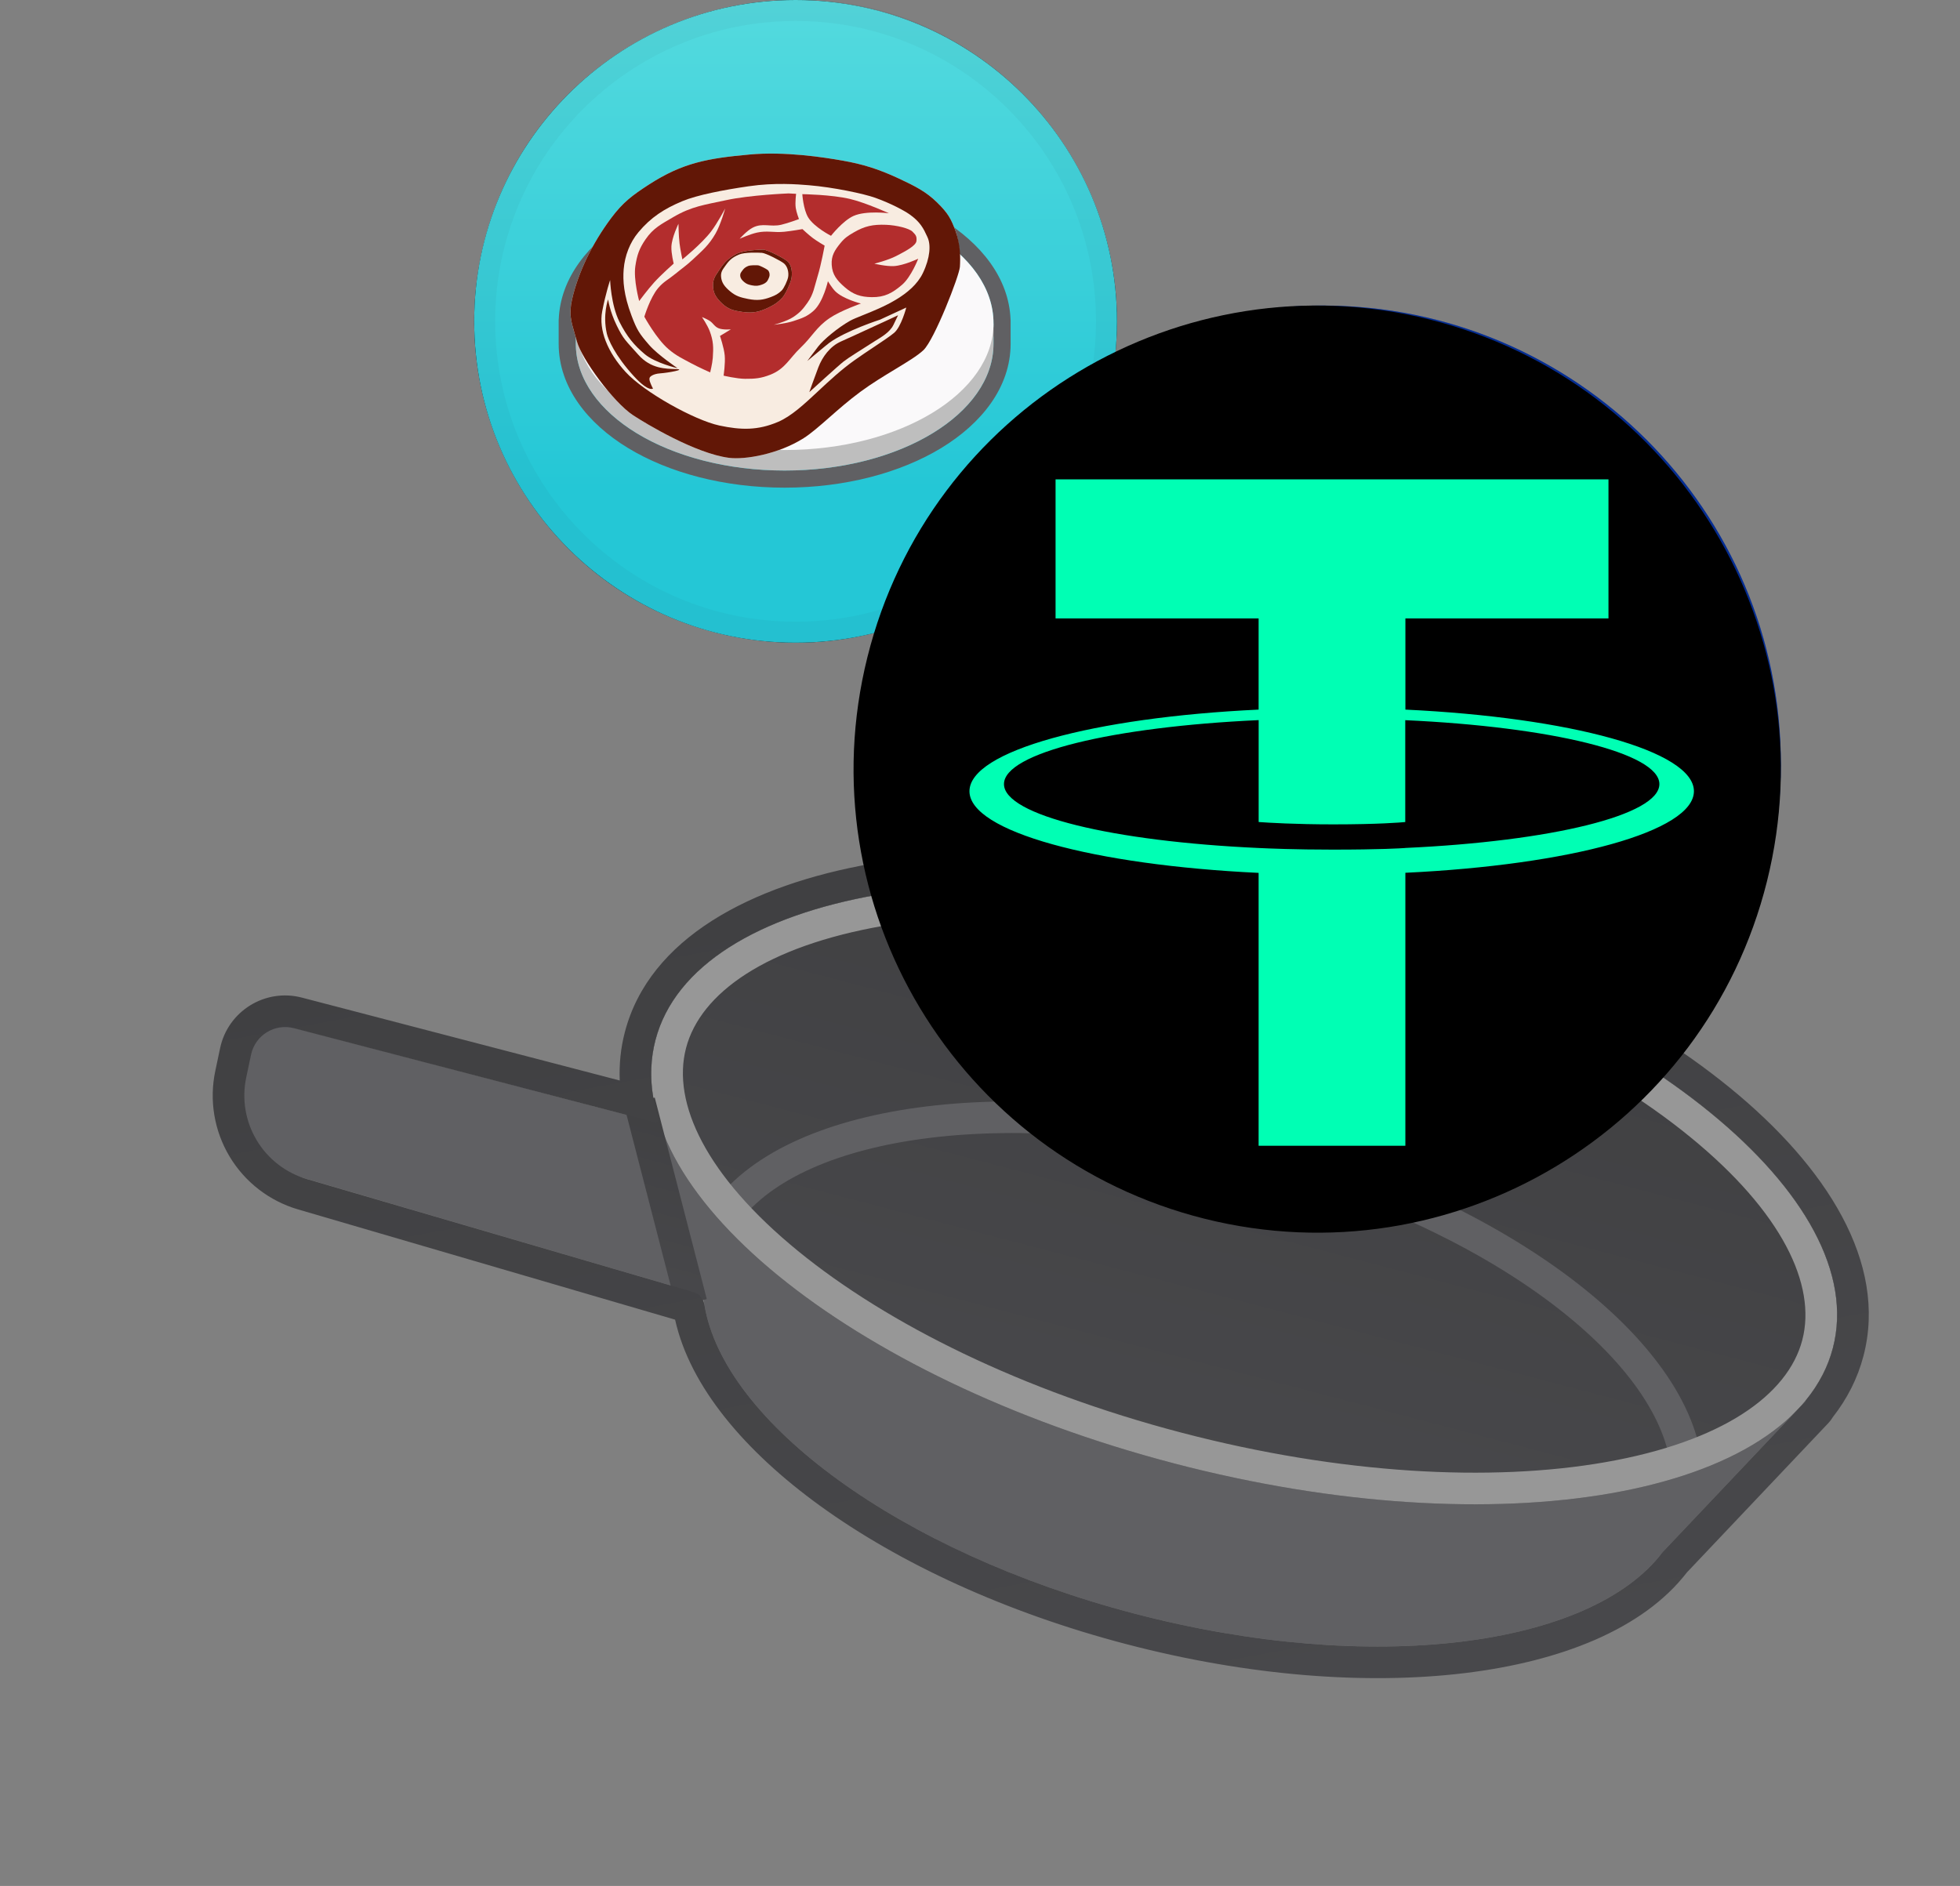 <svg width="186" height="179" viewBox="0 0 186 179" fill="none" xmlns="http://www.w3.org/2000/svg">
<rect x="0" y="0" width="186" height="179" fill="#808080" stroke="none"/>
<path d="M67.045 119.028C63.867 131.172 82.045 146.449 107.647 153.149C133.249 159.849 156.581 155.436 159.759 143.291C162.937 131.146 144.759 115.87 119.157 109.169C93.555 102.468 70.223 106.883 67.045 119.028V119.028Z" fill="#606063"/>
<path d="M155.924 149.273L171.346 132.988L61.992 104.369L67.713 126.187L155.924 149.273Z" fill="#606063"/>
<path d="M68.934 108.293L27.073 97.338C25.258 96.863 23.413 97.992 23.01 99.824L22.542 101.953C22.093 103.997 22.436 106.135 23.503 107.936C24.569 109.736 26.28 111.065 28.288 111.653L70.1 123.892L68.934 108.293Z" fill="#606063"/>
<path d="M62.203 98.71C58.509 112.824 80.527 130.811 111.381 138.886C142.235 146.961 170.241 142.064 173.935 127.95C177.629 113.836 155.611 95.849 124.757 87.774C93.903 79.699 65.896 84.595 62.203 98.709V98.71Z" fill="url(#paint0_linear)"/>
<path fill-rule="evenodd" clip-rule="evenodd" d="M146.673 123.286C153.771 128.506 157.919 134.152 158.538 139.157L161.516 138.789C160.744 132.551 155.779 126.258 148.45 120.869C141.061 115.434 131.011 110.721 119.537 107.718C108.063 104.715 96.993 103.901 87.888 105.019C78.859 106.128 71.448 109.182 67.72 114.242L70.135 116.021C73.127 111.961 79.508 109.071 88.254 107.997C96.924 106.933 107.608 107.698 118.777 110.621C129.946 113.544 139.636 118.111 146.673 123.286V123.286Z" fill="#606063"/>
<path fill-rule="evenodd" clip-rule="evenodd" d="M75.734 118.739C67.013 111.615 63.736 104.698 65.105 99.469C66.474 94.24 72.719 89.815 83.811 87.876C94.618 85.987 108.889 86.722 123.997 90.676C139.105 94.63 151.908 100.98 160.403 107.921C169.124 115.045 172.401 121.962 171.033 127.191C169.665 132.42 163.419 136.844 152.326 138.784C141.52 140.673 127.248 139.937 112.14 135.984C97.032 132.031 84.23 125.68 75.734 118.739V118.739ZM111.381 138.886C80.527 130.811 58.509 112.824 62.203 98.71C65.897 84.596 93.903 79.7 124.757 87.775C155.611 95.85 177.629 113.837 173.935 127.951C170.241 142.065 142.235 146.961 111.381 138.887V138.886Z" fill="#979797"/>
<path fill-rule="evenodd" clip-rule="evenodd" d="M64.167 124.049L59.23 104.926L62.135 104.176L67.072 123.299L64.167 124.049Z" fill="url(#paint1_linear)"/>
<path fill-rule="evenodd" clip-rule="evenodd" d="M62.469 106.189L62.341 105.746L62.139 104.929L61.997 104.389C62.019 104.377 62.027 104.37 62.025 104.362L62.021 104.337L61.901 103.543L61.879 103.352C61.807 102.689 61.783 102.031 61.808 101.378C61.843 100.475 61.974 99.585 62.203 98.71C65.897 84.596 93.903 79.7 124.758 87.774C155.613 95.848 177.63 113.836 173.936 127.95C173.708 128.822 173.385 129.667 172.973 130.469C172.519 131.351 171.971 132.181 171.338 132.945L171.322 132.964C171.333 132.984 171.336 132.989 171.337 132.993L170.726 133.644L157.794 147.299C150.987 156.33 130.198 159.051 107.648 153.149C85.346 147.312 68.677 134.967 66.851 123.854C66.758 123.285 66.367 122.8 65.814 122.639L29.127 111.91C27.129 111.326 25.426 110.008 24.358 108.222C23.289 106.435 22.935 104.312 23.365 102.275L23.824 100.103C24.214 98.258 26.066 97.113 27.89 97.589L62.139 106.52C62.185 106.532 62.233 106.532 62.279 106.52C62.325 106.508 62.367 106.484 62.4 106.45C62.434 106.417 62.458 106.375 62.47 106.329C62.483 106.283 62.482 106.235 62.47 106.189H62.469ZM58.812 102.553C58.748 101.009 58.903 99.468 59.3 97.95C61.625 89.065 71.23 83.985 82.778 81.966C94.612 79.897 109.77 80.751 125.516 84.872C141.262 88.993 154.896 95.674 164.199 103.274C173.277 110.691 179.162 119.825 176.837 128.71C176.28 130.839 175.285 132.774 173.936 134.499C173.817 134.703 173.674 134.893 173.511 135.065L160.082 149.246C155.911 154.652 148.056 157.706 138.984 158.802C129.684 159.926 118.467 159.082 106.888 156.051C95.435 153.054 85.34 148.366 77.809 142.91C70.73 137.78 65.488 131.648 64.066 125.253L28.284 114.789C25.561 113.992 23.239 112.197 21.782 109.762C20.326 107.326 19.843 104.431 20.429 101.655L20.888 99.482C21.632 95.963 25.165 93.778 28.646 94.686L58.811 102.553H58.812Z" fill="url(#paint2_linear)"/>
<g style="mix-blend-mode:multiply" opacity="0.1">
<path d="M76 56.5C91.188 56.5 103.5 44.188 103.5 29C103.5 13.812 91.188 1.5 76 1.5C60.812 1.5 48.5 13.812 48.5 29C48.5 44.188 60.812 56.5 76 56.5Z" stroke="#191326" stroke-width="3"/>
</g>
<path d="M105.087 37.878C101.013 54.218 84.462 64.161 68.119 60.087C51.783 56.013 41.838 39.463 45.913 23.125C49.986 6.784 66.537 -3.161 82.875 0.913C99.217 4.986 109.161 21.538 105.087 37.878Z" fill="black"/>
<g clip-path="url(#clip0)">
<g clip-path="url(#clip1)">
<path d="M66.794 26.882L75.737 18.055L84.684 26.886L89.888 21.75L75.737 7.783L61.59 21.746L66.794 26.881L66.794 26.882ZM52.712 30.509L57.916 25.372L63.119 30.507L57.916 35.644L52.712 30.509ZM66.794 34.136L75.737 42.962L84.684 34.132L89.89 39.265L89.888 39.267L75.737 53.234L61.59 39.272L61.583 39.264L66.794 34.135L66.794 34.136ZM88.354 30.511L93.558 25.375L98.761 30.51L93.558 35.647L88.354 30.511Z" fill="#00FFB4"/>
<path d="M81.014 30.504H81.016L75.736 25.293L71.833 29.143L71.385 29.586L70.46 30.499L70.453 30.506L70.46 30.513L75.736 35.721L81.016 30.51L81.019 30.507L81.014 30.504" fill="#00FFB4"/>
</g>
</g>
<path d="M75.5 61C92.345 61 106 47.345 106 30.5C106 13.655 92.345 0 75.5 0C58.655 0 45 13.655 45 30.5C45 47.345 58.655 61 75.5 61Z" fill="url(#paint3_linear)"/>
<path fill-rule="evenodd" clip-rule="evenodd" d="M54.65 30.336C54.645 30.45 54.642 30.564 54.642 30.679C54.642 31.113 54.68 31.541 54.753 31.962H54.642V32.626C54.642 32.95 54.663 33.271 54.705 33.589C55.512 39.785 64.049 44.66 74.461 44.66C84.873 44.66 93.41 39.785 94.218 33.589C94.259 33.271 94.28 32.95 94.28 32.626V31.962H94.169C94.243 31.541 94.28 31.113 94.28 30.679C94.28 30.564 94.278 30.45 94.272 30.336C93.973 23.849 85.218 18.645 74.461 18.645C63.704 18.645 54.949 23.849 54.65 30.336ZM53.022 30.336C53.17 26.378 55.859 23.053 59.603 20.78C63.484 18.424 68.741 17.019 74.461 17.019C80.182 17.019 85.439 18.424 89.319 20.78C93.063 23.053 95.753 26.378 95.9 30.336H95.906V32.626C95.906 36.735 93.171 40.187 89.319 42.525C85.439 44.881 80.182 46.286 74.461 46.286C68.741 46.286 63.484 44.881 59.603 42.525C55.752 40.187 53.016 36.735 53.016 32.626V30.336H53.022Z" fill="#606063"/>
<path d="M94.282 32.626C94.282 39.272 85.409 44.66 74.463 44.66C63.517 44.66 54.644 39.272 54.644 32.626V30.721H94.282V32.626Z" fill="#BEBEBE"/>
<path d="M94.282 30.679C94.282 37.325 85.409 42.713 74.463 42.713C63.517 42.713 54.644 37.325 54.644 30.679C54.644 24.033 63.517 18.646 74.463 18.646C85.409 18.646 94.282 24.033 94.282 30.679Z" fill="#FAF9FA"/>
<g style="mix-blend-mode:multiply" opacity="0.2">
<g style="mix-blend-mode:multiply" opacity="0.2">
<path fill-rule="evenodd" clip-rule="evenodd" d="M75.5 59.011C91.246 59.011 104.011 46.246 104.011 30.5C104.011 14.754 91.246 1.989 75.5 1.989C59.754 1.989 46.989 14.754 46.989 30.5C46.989 46.246 59.754 59.011 75.5 59.011ZM75.5 61C92.345 61 106 47.345 106 30.5C106 13.655 92.345 0 75.5 0C58.655 0 45 13.655 45 30.5C45 47.345 58.655 61 75.5 61Z" fill="#191326"/>
</g>
</g>
<g clip-path="url(#clip2)">
<path d="M87.637 33.229L91.091 25.336C91.091 25.336 91.153 23.214 90.691 21.959C90.255 20.775 89.99 20.258 88.934 19.221C87.879 18.185 86.833 17.664 85.327 16.957C83.342 16.026 81.813 15.572 79.986 15.249C78.159 14.927 74.506 14.356 71.117 14.667C67.215 15.024 64.805 15.426 61.567 17.526C60.003 18.541 59.119 19.201 58.009 20.682C56.163 23.145 54.843 25.946 54.286 28.418C53.918 30.049 54.303 30.777 54.749 32.41C55.196 34.042 58.185 38.166 60.084 39.414C61.328 40.231 65.996 43.038 69.172 43.453C70.699 43.653 73.862 43.106 76.258 41.592C77.621 40.732 79.449 38.809 81.634 37.197C83.893 35.531 87.637 33.229 87.637 33.229Z" fill="#F8ECE1"/>
<path d="M79.784 32.422C81.284 31.753 85.225 29.922 85.225 29.922L84.785 30.837C84.431 31.571 83.578 32.019 83.067 32.347C81.507 33.349 80.557 33.921 80.05 34.317C79.544 34.713 76.801 37.218 76.801 37.218C76.801 37.218 77.27 35.885 77.656 34.875C78.041 33.864 78.778 32.871 79.784 32.422Z" fill="#691806"/>
<path d="M57.708 28.419C57.708 28.419 57.863 29.536 58.519 30.882C59.185 32.245 59.371 32.307 60.571 33.663C61.771 35.02 63.174 34.999 64.165 35.031C65.155 35.062 63.423 35.383 62.663 35.435C61.908 35.486 61.689 35.787 61.689 35.787C61.689 35.787 61.566 35.894 61.678 36.227C61.791 36.559 61.967 36.88 61.967 36.88C61.967 36.88 61.563 37.242 60.169 35.723C58.331 33.72 57.703 32.172 57.586 31.657C57.176 29.846 57.708 28.419 57.708 28.419Z" fill="#691806"/>
<path fill-rule="evenodd" clip-rule="evenodd" d="M91.091 25.336C91.036 26.168 88.678 32.238 87.637 33.229C87.092 33.749 86.089 34.356 84.933 35.057C83.884 35.692 82.709 36.404 81.634 37.197C80.567 37.984 79.584 38.846 78.7 39.622C77.774 40.434 76.955 41.152 76.258 41.592C73.862 43.106 70.699 43.653 69.172 43.453C65.996 43.038 61.328 40.231 60.084 39.414C58.185 38.166 55.196 34.042 54.749 32.41C54.675 32.136 54.602 31.888 54.534 31.657C54.195 30.508 53.98 29.776 54.286 28.418C54.843 25.946 56.163 23.145 58.009 20.682C59.119 19.201 60.003 18.541 61.567 17.526C64.805 15.426 67.215 15.024 71.117 14.667C74.506 14.356 78.159 14.927 79.986 15.249C81.813 15.572 83.342 16.026 85.327 16.957C86.833 17.664 87.879 18.185 88.934 19.221C89.99 20.258 90.255 20.775 90.691 21.959C91.153 23.214 91.147 24.505 91.091 25.336ZM88.02 22.523C88.345 23.222 88.278 24.466 87.576 25.925C86.557 28.042 83.687 29.193 81.892 29.913C81.361 30.127 80.923 30.302 80.656 30.454C79.49 31.116 78.141 32.248 77.647 32.886C77.252 33.397 76.61 34.265 76.61 34.265C76.61 34.265 78.477 32.701 78.707 32.534C80.294 31.378 83.512 30.34 83.512 30.34L86.005 29.189C86.005 29.189 85.526 31.027 84.847 31.594C84.455 31.922 83.755 32.389 82.955 32.922C82.37 33.312 81.732 33.737 81.123 34.169C79.819 35.095 78.693 36.146 77.653 37.118C76.3 38.381 75.093 39.508 73.827 40.047C71.921 40.858 70.322 40.828 68.263 40.387C65.919 39.885 61.144 37.24 59.382 35.32C57.642 33.427 56.808 31.31 57.147 29.554C57.486 27.797 57.899 26.582 57.899 26.582C57.899 26.582 57.981 28.947 58.781 30.539C59.5 31.97 60.186 32.772 61.192 33.618C62.201 34.468 64.301 34.948 64.301 34.948C64.301 34.948 62.436 33.696 61.61 32.749C60.66 31.659 60.439 31.305 59.933 29.967C59.182 27.982 59.097 26.63 59.187 25.546C59.293 24.273 59.77 23.012 60.59 22.035C61.772 20.625 63.028 19.817 64.746 19.098C66.167 18.503 68.666 18.025 71.046 17.679C73.512 17.32 75.676 17.49 76.767 17.581C79.078 17.773 81.957 18.378 83.071 18.778C84.598 19.326 85.814 19.998 86.29 20.328C87.347 21.059 87.661 21.741 87.965 22.403C87.984 22.443 88.002 22.483 88.02 22.523Z" fill="#621706"/>
<path d="M63.715 23.41C63.754 22.521 64.384 21.242 64.384 21.242C64.384 21.242 64.399 22.386 64.489 23.114C64.561 23.706 64.755 24.62 64.755 24.62C64.755 24.62 66.585 23.147 67.482 21.968C68.088 21.173 68.819 19.788 68.819 19.788C68.819 19.788 68.399 21.306 67.902 22.17C67.27 23.268 66.69 23.747 65.762 24.617C65.149 25.192 64.747 25.451 64.098 25.986C63.454 26.518 62.988 26.714 62.451 27.349C61.691 28.248 61.146 30.06 61.146 30.06C61.146 30.06 62.293 32.164 63.442 33.14C64.2 33.784 64.732 34.014 65.609 34.488C66.289 34.856 67.393 35.347 67.393 35.347C67.393 35.347 67.602 34.513 67.642 33.965C67.715 32.97 67.703 32.36 67.346 31.416C67.138 30.867 66.618 30.092 66.618 30.092C66.618 30.092 67.043 30.267 67.294 30.418C67.687 30.654 67.776 30.988 68.201 31.16C68.624 31.331 69.36 31.259 69.36 31.259L68.325 31.887C68.325 31.887 68.705 32.996 68.774 33.731C68.845 34.482 68.667 35.654 68.667 35.654C68.667 35.654 69.904 35.949 70.706 35.954C71.653 35.96 72.217 35.91 73.089 35.57C74.511 35.016 74.886 34.039 75.979 32.997C77.087 31.941 77.449 31.065 78.719 30.199C79.775 29.479 81.7 28.81 81.7 28.81C81.7 28.81 79.991 28.386 79.251 27.631C78.932 27.306 78.568 26.691 78.568 26.691C78.568 26.691 78.126 28.665 77.226 29.48C76.607 30.042 76.11 30.205 75.316 30.466L75.281 30.478C74.586 30.706 73.433 30.826 73.433 30.826C73.433 30.826 74.638 30.516 75.281 30.089C75.898 29.679 76.189 29.354 76.613 28.754C77.225 27.887 77.275 27.234 77.589 26.22C77.932 25.108 78.255 23.313 78.255 23.313C78.255 23.313 77.551 22.905 77.136 22.594C76.728 22.29 76.151 21.745 76.151 21.745C76.151 21.745 75.101 21.93 74.421 21.997C73.419 22.096 72.82 21.863 71.84 22.076C71.171 22.222 70.194 22.661 70.194 22.661C70.194 22.661 70.866 21.897 71.436 21.604C72.367 21.124 73.108 21.57 74.137 21.332C74.811 21.176 75.819 20.792 75.819 20.792C75.819 20.792 75.574 20.154 75.513 19.727C75.439 19.21 75.55 18.396 75.55 18.396L74.836 18.358C74.836 18.358 71.178 18.504 68.912 18.998C66.89 19.439 65.647 19.572 63.883 20.612C62.748 21.281 62.001 21.64 61.262 22.716C60.658 23.595 60.45 24.211 60.292 25.268C60.102 26.544 60.656 28.572 60.656 28.572C60.656 28.572 61.486 27.457 62.084 26.798C62.757 26.056 63.932 25.017 63.932 25.017C63.932 25.017 63.687 24.039 63.715 23.41Z" fill="#B32D2D"/>
<path d="M81.005 20.492C82.192 19.964 84.358 20.242 84.358 20.242C84.358 20.242 82.162 19.244 80.673 18.886C78.938 18.468 76.138 18.428 76.138 18.428C76.138 18.428 76.23 19.86 76.689 20.627C77.245 21.555 78.861 22.381 78.861 22.381C78.861 22.381 79.978 20.95 81.005 20.492Z" fill="#B32D2D"/>
<path d="M84.833 25.255C85.779 25.2 87.137 24.556 87.137 24.556C87.137 24.556 86.47 26.287 85.602 27.03C84.688 27.811 83.953 28.223 82.724 28.204C81.654 28.188 80.95 27.949 80.143 27.24C79.425 26.609 78.984 26.072 78.927 25.139C78.874 24.261 79.214 23.745 79.766 23.067C80.159 22.586 80.469 22.381 81.01 22.066C82.068 21.45 82.845 21.289 84.09 21.337C85.095 21.375 86.295 21.68 86.593 21.985L86.607 22C86.896 22.294 87.019 22.42 86.969 22.875C86.92 23.329 85.91 23.852 85.079 24.282L85.031 24.307C84.278 24.697 82.974 25.028 82.974 25.028C82.974 25.028 84.106 25.297 84.833 25.255Z" fill="#B32D2D"/>
<path d="M68.304 25.554C68.755 24.873 69.118 24.524 69.84 24.123C70.506 23.754 71.997 23.699 72.416 23.694C72.835 23.689 74.43 24.524 74.749 24.817C75.159 25.193 75.211 25.957 75.095 26.486C74.998 26.926 74.524 27.949 74.247 28.247C73.841 28.685 73.547 28.886 73.007 29.153C72.106 29.598 71.461 29.751 70.448 29.604C69.659 29.49 69.136 29.373 68.551 28.83C67.981 28.301 67.662 27.828 67.662 27.067C67.662 26.422 67.949 26.089 68.304 25.554Z" fill="#F8ECE1"/>
<path fill-rule="evenodd" clip-rule="evenodd" d="M69.84 24.123C69.118 24.524 68.755 24.873 68.304 25.554C68.261 25.619 68.218 25.681 68.178 25.741C67.883 26.175 67.662 26.5 67.662 27.067C67.662 27.828 67.981 28.301 68.551 28.83C69.136 29.373 69.659 29.49 70.448 29.604C71.461 29.751 72.106 29.598 73.007 29.153C73.547 28.886 73.841 28.685 74.247 28.247C74.524 27.949 74.998 26.926 75.095 26.486C75.211 25.957 75.159 25.193 74.749 24.817C74.43 24.524 72.835 23.689 72.416 23.694C71.997 23.699 70.506 23.754 69.84 24.123ZM70.119 24.163C69.523 24.423 69.232 24.666 68.886 25.156C68.853 25.203 68.82 25.247 68.789 25.291C68.562 25.602 68.392 25.836 68.428 26.267C68.475 26.846 68.779 27.227 69.304 27.666C69.842 28.115 70.3 28.237 70.987 28.374C71.869 28.549 72.414 28.473 73.163 28.19C73.612 28.021 73.852 27.886 74.174 27.579C74.394 27.369 74.738 26.62 74.794 26.291C74.861 25.896 74.768 25.311 74.391 24.999C74.098 24.756 72.672 24.021 72.311 23.998C71.951 23.976 70.67 23.924 70.119 24.163Z" fill="#621706"/>
<path d="M70.444 25.683C70.595 25.471 70.721 25.365 70.981 25.253C71.222 25.149 71.781 25.173 71.939 25.183C72.096 25.194 72.72 25.515 72.848 25.621C73.013 25.757 73.054 26.012 73.025 26.183C73.001 26.326 72.852 26.652 72.756 26.743C72.615 26.877 72.511 26.935 72.315 27.008C71.988 27.13 71.75 27.163 71.365 27.085C71.065 27.025 70.865 26.972 70.629 26.776C70.4 26.584 70.266 26.418 70.245 26.166C70.227 25.953 70.325 25.851 70.444 25.683Z" fill="#621706"/>
</g>
<path d="M125.5 116C149.524 116 169 96.524 169 72.5C169 48.476 149.524 29 125.5 29C101.476 29 82 48.476 82 72.5C82 96.524 101.476 116 125.5 116Z" fill="#0033AD"/>
<path d="M124.785 46.379C126.031 45.721 127.536 47.225 126.877 48.471C126.501 49.482 125.044 49.764 124.291 48.988C123.516 48.259 123.774 46.778 124.785 46.379ZM111.408 47.836C112.161 47.53 113.125 48.212 113.054 49.035C113.125 49.928 112.043 50.587 111.267 50.163C110.233 49.763 110.35 48.094 111.408 47.835V47.836ZM138.797 50.187C137.621 50.046 137.433 48.189 138.562 47.813C139.455 47.39 140.254 48.189 140.372 49.036C140.207 49.741 139.619 50.399 138.797 50.188V50.187ZM114.441 53.525C115.711 52.726 117.497 53.925 117.309 55.382C117.239 56.863 115.287 57.733 114.159 56.722C113.101 55.923 113.266 54.112 114.441 53.525V53.525ZM133.742 54.371C134.306 52.913 136.587 52.866 137.222 54.277C137.856 55.382 137.08 56.745 135.952 57.122C134.447 57.404 133.037 55.782 133.742 54.371V54.371ZM123.163 57.028C123.14 55.782 124.291 54.842 125.467 54.771C126.243 54.935 127.113 55.265 127.442 56.064C128.076 57.169 127.512 58.673 126.384 59.167C125.867 59.449 125.255 59.355 124.691 59.308C123.821 58.885 123.092 58.062 123.163 57.028V57.028ZM103.274 58.862C104.426 58.157 105.978 59.45 105.555 60.696C105.32 61.777 103.862 62.224 103.016 61.519C102.122 60.884 102.263 59.309 103.274 58.862ZM145.99 58.862C146.978 58.11 148.576 58.979 148.459 60.202C148.529 61.33 147.119 62.177 146.155 61.589C145.097 61.119 145.003 59.473 145.99 58.862V58.862ZM128.758 61.095C130.38 60.507 132.285 61.213 133.201 62.647C134.424 64.41 133.766 67.09 131.885 68.101C129.934 69.3 127.089 68.289 126.36 66.103C125.561 64.152 126.76 61.707 128.758 61.096V61.095ZM119.284 61.283C121.071 60.437 123.492 61.142 124.338 62.976C125.349 64.763 124.574 67.231 122.74 68.171C120.93 69.205 118.344 68.43 117.474 66.502C116.51 64.645 117.38 62.153 119.284 61.283ZM109.786 64.527C109.927 63.375 111.009 62.623 112.114 62.552C113.289 62.693 114.253 63.61 114.371 64.809C114.3 65.984 113.383 67.16 112.114 67.136C110.75 67.277 109.528 65.89 109.786 64.527ZM137.833 62.811C139.243 61.988 141.218 63.187 141.148 64.809C141.242 66.525 139.055 67.748 137.645 66.737C136.187 65.891 136.305 63.516 137.833 62.811V62.811ZM115.428 68.9C117.098 68.453 118.978 69.229 119.801 70.757C120.695 72.285 120.318 74.424 118.955 75.553C117.168 77.199 113.9 76.54 112.96 74.284C111.855 72.192 113.172 69.441 115.428 68.9ZM133.413 68.877C135.035 68.407 136.916 69.042 137.786 70.499C138.938 72.168 138.373 74.684 136.681 75.765C134.894 77.034 132.12 76.353 131.133 74.401C129.934 72.379 131.133 69.511 133.413 68.876V68.877ZM104.755 70.805C106.189 70.264 107.788 71.839 107.2 73.273C106.848 74.566 105.014 75.036 104.074 74.096C102.969 73.179 103.392 71.181 104.755 70.805V70.805ZM143.616 72.85C143.569 71.651 144.439 70.617 145.661 70.546C146.649 70.711 147.589 71.486 147.519 72.568C147.613 73.979 145.896 74.942 144.697 74.284C144.133 74.002 143.851 73.414 143.616 72.85ZM97.702 71.486C98.572 71.11 99.63 71.862 99.442 72.826C99.395 73.907 97.796 74.331 97.209 73.414C96.692 72.779 96.997 71.815 97.703 71.486H97.702ZM152.079 71.463C152.691 71.04 153.654 71.345 153.89 72.051C154.289 72.827 153.56 73.885 152.667 73.767C151.468 73.885 151.068 72.004 152.079 71.463V71.463ZM120.107 76.682C122.387 76.094 124.809 77.975 124.832 80.326C124.973 82.677 122.575 84.769 120.248 84.229C118.461 83.947 117.051 82.207 117.098 80.397C117.098 78.657 118.414 77.035 120.107 76.683V76.682ZM129.087 76.682C131.391 76.047 133.907 77.975 133.86 80.349C133.977 82.676 131.65 84.698 129.369 84.228C127.23 83.946 125.655 81.595 126.243 79.526C126.572 78.139 127.724 77.01 129.087 76.681V76.682ZM111.785 78.116C113.383 77.834 114.864 79.621 114.23 81.125C113.759 82.747 111.408 83.17 110.374 81.854C109.152 80.608 110.045 78.281 111.785 78.116ZM138.115 78.187C139.525 77.599 141.289 78.822 141.171 80.373C141.218 82.066 139.079 83.241 137.692 82.254C136.117 81.337 136.399 78.728 138.115 78.187V78.187ZM145.497 85.569C144.933 84.535 145.943 83.148 147.095 83.359C147.66 83.359 148.059 83.806 148.435 84.182C148.506 84.793 148.647 85.522 148.13 85.992C147.425 86.862 145.873 86.627 145.497 85.569ZM103.274 83.641C104.356 82.936 105.907 83.994 105.649 85.24C105.531 86.345 104.121 86.98 103.204 86.369C102.216 85.805 102.24 84.159 103.274 83.642V83.641ZM124.527 85.968C125.937 85.357 127.724 86.579 127.606 88.131C127.7 89.847 125.49 91.023 124.103 90.012C122.575 89.119 122.834 86.509 124.527 85.968ZM114.676 88.272C115.875 87.637 117.497 88.742 117.38 90.082C117.427 91.187 116.345 92.127 115.24 91.963C114.347 91.94 113.759 91.14 113.454 90.364C113.501 89.518 113.83 88.577 114.676 88.272V88.272ZM134.636 88.295C135.858 87.543 137.621 88.624 137.504 90.058C137.527 91.563 135.552 92.527 134.4 91.539C133.295 90.763 133.437 88.906 134.636 88.295V88.295ZM138.115 96.852C137.574 96.029 138.209 95.018 139.102 94.83C139.808 94.971 140.583 95.512 140.419 96.335C140.301 97.487 138.656 97.816 138.115 96.852V96.852ZM110.562 96.147C110.774 95.489 111.314 94.83 112.09 94.995C113.219 95.066 113.548 96.782 112.56 97.299C111.667 97.91 110.656 97.087 110.562 96.147ZM123.845 96.899C124.056 95.935 125.326 95.441 126.149 95.959C126.689 96.194 126.854 96.805 126.995 97.323L126.783 98.146C126.454 98.546 126.008 98.945 125.443 98.945C124.409 99.063 123.445 97.887 123.845 96.9V96.899Z" fill="#FFFDFA"/>
<g style="mix-blend-mode:multiply" opacity="0.2">
<path d="M125.5 114.582C148.741 114.582 167.582 95.741 167.582 72.5C167.582 49.259 148.741 30.418 125.5 30.418C102.259 30.418 83.418 49.259 83.418 72.5C83.418 95.741 102.259 114.582 125.5 114.582Z" stroke="#191326" stroke-width="2.837"/>
</g>
<path d="M167.683 83.644C161.806 107.215 137.929 121.561 114.352 115.683C90.785 109.806 76.438 85.93 82.318 62.361C88.192 38.786 112.069 24.44 135.639 30.317C159.214 36.193 173.561 60.071 167.683 83.644Z" fill="black"/>
<g clip-path="url(#clip3)">
<path fill-rule="evenodd" clip-rule="evenodd" d="M133.369 80.486C132.979 80.516 130.96 80.64 126.458 80.64C122.877 80.64 120.335 80.529 119.443 80.486C105.604 79.86 95.275 77.384 95.275 74.42C95.275 71.456 105.604 68.983 119.443 68.348V78.02C120.348 78.087 122.939 78.244 126.52 78.244C130.817 78.244 132.969 78.06 133.356 78.023V68.354C147.165 68.987 157.472 71.462 157.472 74.42C157.472 77.377 147.169 79.853 133.356 80.482L133.369 80.486ZM133.369 67.354V58.699H152.641V45.5H100.171V58.699H119.439V67.351C103.778 68.09 92 71.278 92 75.099C92 78.92 103.778 82.105 119.439 82.848V110.583H133.366V82.838C148.992 82.098 160.75 78.913 160.75 75.096C160.75 71.278 149.001 68.093 133.366 67.351L133.369 67.354Z" fill="#00FFB4"/>
</g>
<defs>
<linearGradient id="paint0_linear" x1="124.757" y1="87.774" x2="111.381" y2="138.886" gradientUnits="userSpaceOnUse">
<stop stop-color="#404042"/>
<stop offset="1" stop-color="#48484B"/>
</linearGradient>
<linearGradient id="paint1_linear" x1="65.567" y1="105.096" x2="60.735" y2="123.129" gradientUnits="userSpaceOnUse">
<stop stop-color="#404042"/>
<stop offset="1" stop-color="#48484B"/>
</linearGradient>
<linearGradient id="paint2_linear" x1="92.495" y1="80.169" x2="108.09" y2="164.62" gradientUnits="userSpaceOnUse">
<stop stop-color="#404042"/>
<stop offset="1" stop-color="#48484B"/>
</linearGradient>
<linearGradient id="paint3_linear" x1="75.5" y1="0" x2="75.5" y2="61" gradientUnits="userSpaceOnUse">
<stop stop-color="#54DADE"/>
<stop offset="0.762" stop-color="#24C7D6"/>
</linearGradient>
<clipPath id="clip0">
<rect width="47.656" height="47.656" fill="white" transform="translate(52.625 7.625)"/>
</clipPath>
<clipPath id="clip1">
<rect width="48.927" height="48.292" fill="white" transform="translate(52.625 5.083)"/>
</clipPath>
<clipPath id="clip2">
<rect width="36.423" height="34.966" fill="white" transform="translate(63.303 4.435) rotate(25.698)"/>
</clipPath>
<clipPath id="clip3">
<rect width="68.75" height="68.75" fill="white" transform="translate(92 40)"/>
</clipPath>
</defs>
</svg>
